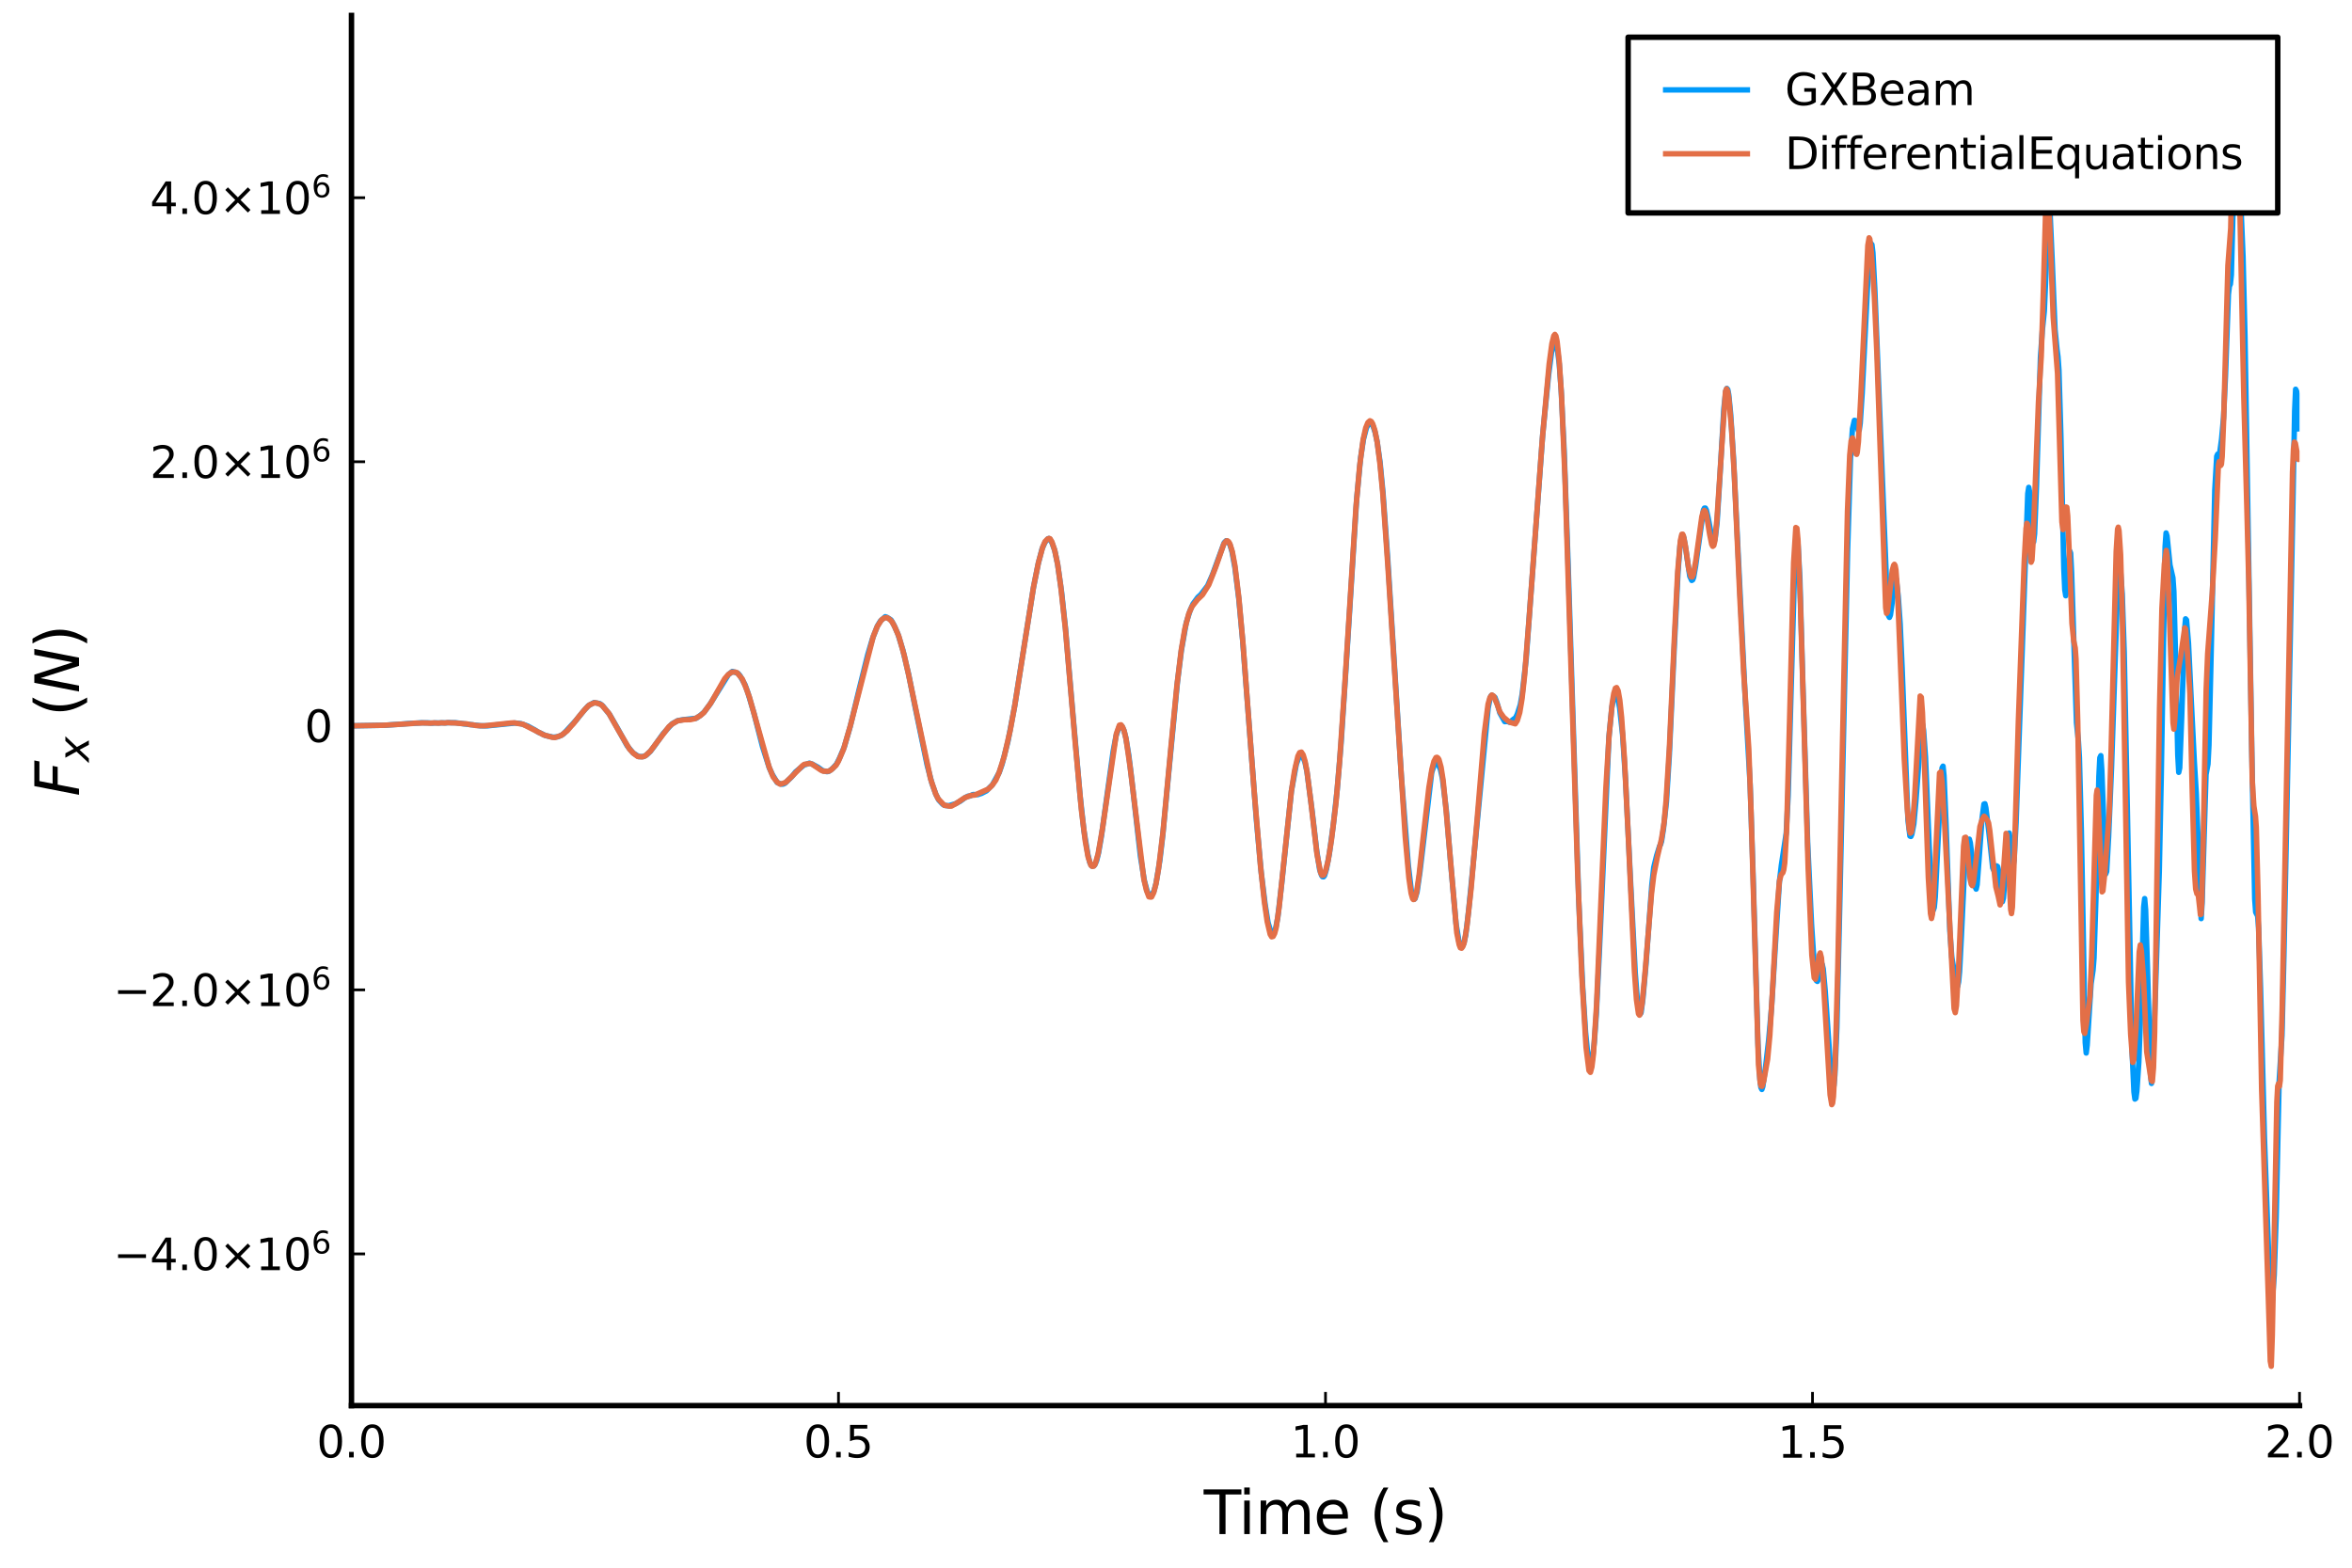 <?xml version="1.0" encoding="utf-8" standalone="no"?>
<!DOCTYPE svg PUBLIC "-//W3C//DTD SVG 1.1//EN"
  "http://www.w3.org/Graphics/SVG/1.1/DTD/svg11.dtd">
<svg height="288pt" version="1.1" viewBox="0 0 432 288" width="432pt" xmlns="http://www.w3.org/2000/svg" xmlns:xlink="http://www.w3.org/1999/xlink">
 <defs>
  <style type="text/css">*{stroke-linecap:butt;stroke-linejoin:round;}</style>
 </defs>
 <g id="figure_1">
  <g id="patch_1">
   <path d="M 0 288 
L 432 288 
L 432 0 
L 0 0 
z
" style="fill:#ffffff;"/>
  </g>
  <g id="axes_1">
   <g id="patch_2">
    <path d="M 64.558 258.225 
L 422.362 258.225 
L 422.362 2.835 
L 64.558 2.835 
z
" style="fill:#ffffff;"/>
   </g>
   <g id="line2d_1">
    <path clip-path="url(#pb1d35d2bcc)" d="M 64.558 133.338 
L 70.819 133.234 
L 71.714 133.158 
L 72.966 133.078 
L 74.218 132.988 
L 74.934 132.927 
L 76.544 132.848 
L 77.26 132.786 
L 78.691 132.802 
L 79.406 132.849 
L 79.943 132.801 
L 80.659 132.82 
L 81.195 132.792 
L 81.911 132.806 
L 82.448 132.76 
L 83.163 132.777 
L 83.7 132.778 
L 84.416 132.863 
L 85.131 132.965 
L 88.173 133.327 
L 88.888 133.34 
L 89.604 133.334 
L 94.613 132.825 
L 95.687 132.943 
L 96.939 133.384 
L 97.833 133.882 
L 98.191 134.069 
L 98.907 134.534 
L 99.443 134.755 
L 100.159 135.125 
L 101.59 135.424 
L 102.485 135.352 
L 103.2 135.02 
L 103.558 134.776 
L 105.884 132.235 
L 107.136 130.673 
L 108.031 129.682 
L 108.567 129.365 
L 109.104 129.068 
L 110.178 129.261 
L 110.714 129.692 
L 111.967 131.264 
L 113.398 133.755 
L 115.187 136.993 
L 116.26 138.316 
L 117.334 139.001 
L 118.228 138.987 
L 118.765 138.677 
L 119.481 137.992 
L 120.196 137.052 
L 121.806 134.778 
L 123.416 132.993 
L 124.49 132.389 
L 125.384 132.228 
L 127.889 131.948 
L 128.605 131.449 
L 129.32 130.835 
L 130.394 129.4 
L 133.793 123.932 
L 134.508 123.359 
L 135.045 123.508 
L 135.582 123.719 
L 135.94 124.167 
L 136.834 125.78 
L 137.371 127.261 
L 138.444 130.884 
L 140.054 137.163 
L 141.307 141.084 
L 141.843 142.255 
L 142.738 143.75 
L 143.453 144.042 
L 143.811 144.064 
L 144.169 143.9 
L 145.421 142.704 
L 146.137 141.793 
L 147.747 140.489 
L 148.105 140.414 
L 148.642 140.202 
L 149.178 140.372 
L 150.252 140.952 
L 151.146 141.603 
L 151.504 141.651 
L 151.862 141.768 
L 152.22 141.709 
L 152.935 141.174 
L 153.651 140.364 
L 154.188 139.306 
L 155.082 137.197 
L 156.155 133.486 
L 157.766 126.797 
L 159.376 120.29 
L 160.27 117.275 
L 161.165 114.99 
L 161.701 114.098 
L 162.596 113.299 
L 162.954 113.434 
L 163.669 113.894 
L 164.206 114.854 
L 164.922 116.464 
L 165.816 119.364 
L 166.89 123.872 
L 168.142 130.171 
L 170.289 140.541 
L 171.183 143.951 
L 171.899 145.943 
L 172.436 146.986 
L 173.151 147.751 
L 173.509 147.962 
L 174.225 148.025 
L 175.477 147.665 
L 176.014 147.369 
L 176.371 147.189 
L 177.266 146.528 
L 177.803 146.26 
L 178.16 146.238 
L 178.697 145.965 
L 179.592 145.978 
L 180.307 145.741 
L 181.202 145.28 
L 181.739 144.712 
L 182.275 144.191 
L 183.528 141.909 
L 184.064 140.371 
L 185.138 136.183 
L 186.39 129.583 
L 188.179 118.251 
L 189.789 108.103 
L 190.684 103.607 
L 191.399 100.823 
L 191.936 99.633 
L 192.473 98.983 
L 192.652 98.926 
L 192.83 99.036 
L 193.188 99.641 
L 193.725 101.092 
L 194.262 103.676 
L 194.977 108.729 
L 195.693 115.339 
L 197.124 131.898 
L 198.376 146.111 
L 199.092 152.594 
L 199.808 156.953 
L 200.165 158.462 
L 200.523 159.09 
L 200.881 159.065 
L 201.06 158.923 
L 201.418 158.122 
L 201.776 156.654 
L 202.312 153.576 
L 203.386 145.727 
L 204.459 138.013 
L 204.996 135.172 
L 205.532 133.597 
L 205.89 133.272 
L 206.069 133.402 
L 206.427 134.147 
L 206.785 135.523 
L 207.322 138.725 
L 207.858 143.048 
L 209.468 157.339 
L 210.184 161.78 
L 210.721 163.784 
L 211.078 164.551 
L 211.257 164.655 
L 211.615 164.329 
L 211.973 163.612 
L 212.331 162.29 
L 213.046 157.968 
L 213.583 153.338 
L 214.657 141.989 
L 216.267 125.259 
L 216.982 119.542 
L 217.877 114.417 
L 218.592 112.132 
L 219.129 110.935 
L 220.024 109.71 
L 220.56 109.229 
L 221.813 107.588 
L 222.707 105.556 
L 224.854 99.686 
L 225.212 99.347 
L 225.57 99.53 
L 225.927 100.125 
L 226.285 101.347 
L 226.822 104.295 
L 227.537 110.03 
L 228.253 117.739 
L 229.505 134.156 
L 230.758 150.544 
L 231.652 160.278 
L 232.368 166.138 
L 232.905 169.472 
L 233.441 171.28 
L 233.62 171.62 
L 233.799 171.66 
L 233.978 171.425 
L 234.336 170.393 
L 234.694 168.576 
L 235.409 162.355 
L 237.198 145.352 
L 238.093 140.41 
L 238.629 138.987 
L 238.808 138.641 
L 238.987 138.544 
L 239.345 139.128 
L 239.703 140.087 
L 240.061 141.789 
L 240.955 148.636 
L 241.85 156.328 
L 242.386 159.75 
L 242.744 160.83 
L 242.923 161.063 
L 243.102 161.076 
L 243.281 160.876 
L 243.639 159.652 
L 244.175 156.792 
L 244.891 151.532 
L 245.607 145.095 
L 246.322 136.553 
L 247.217 122.854 
L 249.185 91.684 
L 249.9 84.172 
L 250.437 80.667 
L 250.974 78.616 
L 251.331 77.932 
L 251.689 77.817 
L 251.868 77.869 
L 252.226 78.344 
L 252.584 79.472 
L 252.942 81.123 
L 253.478 84.894 
L 254.015 90.487 
L 254.91 102.962 
L 257.414 142.884 
L 258.666 158.899 
L 259.203 163.506 
L 259.561 164.978 
L 259.74 165.208 
L 259.919 165.063 
L 260.277 163.864 
L 260.813 160.106 
L 262.96 141.931 
L 263.497 140.325 
L 263.676 140.007 
L 263.855 139.92 
L 264.034 140.114 
L 264.57 141.357 
L 264.928 142.958 
L 265.644 148.816 
L 266.538 159.582 
L 267.433 169.674 
L 267.969 172.931 
L 268.327 174.05 
L 268.506 174.003 
L 268.864 173.352 
L 269.222 171.78 
L 269.758 167.207 
L 270.653 158.029 
L 273.336 130.056 
L 273.694 128.251 
L 273.873 127.806 
L 274.052 127.721 
L 274.589 128.127 
L 274.947 129.083 
L 275.483 130.972 
L 276.378 132.568 
L 276.914 132.55 
L 277.272 132.693 
L 278.167 131.993 
L 278.346 131.923 
L 278.704 131.156 
L 279.24 129.454 
L 279.598 127.422 
L 280.314 121.062 
L 281.029 111.347 
L 283.355 79.859 
L 284.428 68.947 
L 284.965 64.803 
L 285.323 63.335 
L 285.502 63.056 
L 285.681 63.068 
L 285.86 63.36 
L 286.039 64.019 
L 286.396 66.905 
L 286.754 71.799 
L 287.291 82.663 
L 288.006 103.164 
L 289.974 165.355 
L 290.69 181.184 
L 291.227 189.642 
L 291.584 193.194 
L 291.942 195.132 
L 292.121 195.479 
L 292.3 195.334 
L 292.479 194.587 
L 292.837 191.444 
L 293.195 186.433 
L 293.731 175.504 
L 295.52 135.422 
L 296.057 129.906 
L 296.415 128.096 
L 296.773 127.527 
L 296.952 127.683 
L 297.13 128.162 
L 297.488 130.074 
L 298.025 134.95 
L 298.562 143.099 
L 299.456 161.259 
L 300.351 178.739 
L 300.708 183.331 
L 301.066 185.84 
L 301.245 186.321 
L 301.424 186.042 
L 301.782 183.278 
L 302.319 177.228 
L 303.392 162.592 
L 303.75 159.359 
L 304.287 157.157 
L 304.823 155.439 
L 305.002 155.143 
L 305.181 154.555 
L 305.539 152.234 
L 306.076 147.344 
L 306.612 138.7 
L 307.507 119.158 
L 308.222 104.886 
L 308.58 100.14 
L 308.938 98.324 
L 309.117 98.41 
L 309.296 98.86 
L 309.654 101.003 
L 310.369 105.875 
L 310.727 106.63 
L 310.906 106.518 
L 311.085 106.037 
L 311.443 103.971 
L 312.874 93.681 
L 313.053 93.345 
L 313.232 93.336 
L 313.411 93.685 
L 313.768 95.262 
L 314.484 99.029 
L 314.663 99.475 
L 314.842 99.496 
L 315.021 99.015 
L 315.378 96.048 
L 315.915 87.363 
L 316.631 75.003 
L 316.989 71.796 
L 317.167 71.358 
L 317.346 71.56 
L 317.525 72.501 
L 317.883 76.149 
L 318.42 84.454 
L 319.314 103.003 
L 320.567 128.598 
L 321.461 144.249 
L 321.998 160.714 
L 322.892 191.764 
L 323.25 198.334 
L 323.429 199.786 
L 323.608 200.143 
L 323.787 199.601 
L 324.324 195.714 
L 324.86 191.03 
L 325.397 184.948 
L 326.113 173.271 
L 326.828 162.018 
L 327.186 158.969 
L 328.081 153.072 
L 328.438 146.189 
L 328.975 126.958 
L 329.691 102.012 
L 329.87 99.283 
L 330.048 98.605 
L 330.227 99.6 
L 330.585 106.125 
L 331.122 125.06 
L 332.016 154.751 
L 332.732 169.794 
L 333.269 177.968 
L 333.626 180.163 
L 333.805 180.294 
L 333.984 179.952 
L 334.521 177.271 
L 334.7 177.192 
L 334.879 177.989 
L 335.237 181.966 
L 336.489 199.928 
L 336.668 200.27 
L 336.847 199.453 
L 337.026 197.396 
L 337.383 188.844 
L 337.92 166.025 
L 339.351 101.343 
L 339.888 84.124 
L 340.246 78.768 
L 340.604 77.222 
L 340.783 77.262 
L 341.14 78.467 
L 341.319 79.112 
L 341.498 78.991 
L 341.677 77.735 
L 342.035 72.201 
L 343.287 47.166 
L 343.645 44.72 
L 343.824 44.947 
L 344.003 46.415 
L 344.361 53.264 
L 346.686 111.594 
L 346.865 113.107 
L 347.044 113.425 
L 347.223 112.987 
L 347.581 110.407 
L 348.118 106.184 
L 348.296 106.389 
L 348.654 109.501 
L 349.012 114.632 
L 349.37 122.717 
L 350.443 150.645 
L 350.801 153.592 
L 350.98 153.662 
L 351.159 153.254 
L 351.517 151.379 
L 351.875 147.486 
L 352.948 133.324 
L 353.127 133.052 
L 353.306 134.111 
L 353.664 139.105 
L 354.2 152.161 
L 354.737 164.437 
L 355.095 167.215 
L 355.274 166.704 
L 355.453 164.847 
L 355.989 154.016 
L 356.526 143.16 
L 356.705 141.065 
L 356.884 140.756 
L 357.063 142.487 
L 357.42 151 
L 358.136 171.073 
L 358.494 175.888 
L 359.388 181.062 
L 359.567 181.204 
L 359.746 180.389 
L 359.925 178.495 
L 360.283 171.4 
L 360.82 159.843 
L 361.177 156.037 
L 361.535 154.232 
L 361.714 154.159 
L 361.893 154.832 
L 362.251 157.748 
L 362.788 162.896 
L 362.966 163.336 
L 363.145 162.53 
L 363.503 157.819 
L 364.04 150.43 
L 364.398 147.72 
L 364.577 147.656 
L 364.755 148.416 
L 365.292 152.793 
L 366.008 159.445 
L 366.187 159.846 
L 366.366 159.643 
L 366.723 159.07 
L 366.902 159.193 
L 367.081 159.926 
L 367.797 165.64 
L 367.976 164.99 
L 368.334 160.276 
L 368.87 153.285 
L 369.049 153.042 
L 369.228 154.255 
L 369.586 158.215 
L 369.765 159.016 
L 369.944 158.023 
L 370.301 151.109 
L 372.448 90.685 
L 372.627 89.535 
L 372.806 90.509 
L 373.522 99.553 
L 373.701 98.062 
L 374.058 89.094 
L 374.774 65.664 
L 375.132 60.642 
L 375.49 57.131 
L 375.847 48.882 
L 376.205 39.784 
L 376.384 38.222 
L 376.563 39.445 
L 376.921 47.571 
L 377.458 60.572 
L 377.815 64.164 
L 377.994 65.513 
L 378.173 67.989 
L 378.531 80.057 
L 379.068 104.446 
L 379.247 108.351 
L 379.425 109.445 
L 379.604 108.341 
L 380.141 101.186 
L 380.32 101.612 
L 380.499 105.19 
L 381.393 132.757 
L 381.751 136.2 
L 381.93 139.155 
L 382.288 152.574 
L 383.004 191.521 
L 383.182 193.45 
L 383.361 192.008 
L 384.077 180.728 
L 384.435 178.254 
L 384.614 176.009 
L 384.971 164.929 
L 385.508 142.634 
L 385.687 139.203 
L 385.866 138.82 
L 386.045 141.449 
L 386.76 160.563 
L 386.939 160.093 
L 387.297 153.706 
L 387.834 140.928 
L 389.086 103.987 
L 389.265 103.29 
L 389.444 104.27 
L 389.802 109.175 
L 390.16 119.728 
L 390.875 155.811 
L 391.591 192.786 
L 391.949 200.595 
L 392.128 201.91 
L 392.306 201.773 
L 392.485 200.434 
L 392.843 195.154 
L 393.201 185.402 
L 393.738 166.649 
L 393.917 165.082 
L 394.095 167.127 
L 394.453 178.423 
L 394.99 197.319 
L 395.169 199.035 
L 395.348 197.347 
L 395.884 182.767 
L 396.6 160.127 
L 396.958 142.933 
L 397.673 100.43 
L 397.852 97.91 
L 398.031 98.496 
L 398.568 103.804 
L 399.105 106.142 
L 399.284 108.688 
L 399.641 122.606 
L 399.999 138.707 
L 400.178 141.886 
L 400.357 141.062 
L 400.715 131.809 
L 401.252 115.723 
L 401.43 113.687 
L 401.609 113.904 
L 401.967 118.167 
L 402.504 129.28 
L 403.041 139.959 
L 403.398 145.77 
L 404.293 168.757 
L 404.472 165.82 
L 405.187 142.28 
L 405.545 140.374 
L 405.724 136.911 
L 406.082 122.004 
L 406.798 90.057 
L 407.155 83.813 
L 407.334 83.427 
L 407.513 83.559 
L 407.692 83.264 
L 408.05 80.619 
L 408.408 76.676 
L 408.765 69.041 
L 409.302 54.082 
L 409.481 52.586 
L 409.66 52.201 
L 409.839 50.493 
L 410.197 36.834 
L 410.554 21.549 
L 410.733 19.493 
L 410.912 21.341 
L 411.986 47.165 
L 412.343 61.861 
L 413.596 138.123 
L 414.132 165.154 
L 414.311 167.581 
L 414.669 168.279 
L 414.848 170.521 
L 415.206 181.57 
L 415.922 209.09 
L 416.995 239.048 
L 417.174 240.204 
L 417.353 239.194 
L 417.711 234.276 
L 418.068 223.645 
L 418.605 198.932 
L 418.963 193.022 
L 419.142 190.226 
L 419.5 175.36 
L 420.215 139.972 
L 421.11 94.467 
L 421.467 75.487 
L 421.646 71.509 
L 421.825 71.887 
L 422.362 79.264 
L 422.362 79.264 
" style="fill:none;stroke:#009afa;"/>
   </g>
   <g id="matplotlib.axis_1">
    <g id="xtick_1">
     <g id="line2d_2">
      <defs>
       <path d="M 0 0 
L 0 -2.5 
" id="m0f0e3d8e9f" style="stroke:#000000;stroke-width:0.5;"/>
      </defs>
      <g>
       <use style="stroke:#000000;stroke-width:0.5;" x="64.558" xlink:href="#m0f0e3d8e9f" y="258.225"/>
      </g>
     </g>
     <g id="text_1">
      <!-- $0.0$ -->
      <g transform="translate(58.158 267.804)scale(0.08 -0.08)">
       <defs>
        <path d="M 2034 4250 
Q 1547 4250 1301 3770 
Q 1056 3291 1056 2328 
Q 1056 1369 1301 889 
Q 1547 409 2034 409 
Q 2525 409 2770 889 
Q 3016 1369 3016 2328 
Q 3016 3291 2770 3770 
Q 2525 4250 2034 4250 
z
M 2034 4750 
Q 2819 4750 3233 4129 
Q 3647 3509 3647 2328 
Q 3647 1150 3233 529 
Q 2819 -91 2034 -91 
Q 1250 -91 836 529 
Q 422 1150 422 2328 
Q 422 3509 836 4129 
Q 1250 4750 2034 4750 
z
" id="DejaVuSans-30" transform="scale(0.016)"/>
        <path d="M 684 794 
L 1344 794 
L 1344 0 
L 684 0 
L 684 794 
z
" id="DejaVuSans-2e" transform="scale(0.016)"/>
       </defs>
       <use transform="translate(0 0.781)" xlink:href="#DejaVuSans-30"/>
       <use transform="translate(63.623 0.781)" xlink:href="#DejaVuSans-2e"/>
       <use transform="translate(95.41 0.781)" xlink:href="#DejaVuSans-30"/>
      </g>
     </g>
    </g>
    <g id="xtick_2">
     <g id="line2d_3">
      <g>
       <use style="stroke:#000000;stroke-width:0.5;" x="154.009" xlink:href="#m0f0e3d8e9f" y="258.225"/>
      </g>
     </g>
     <g id="text_2">
      <!-- $0.5$ -->
      <g transform="translate(147.609 267.804)scale(0.08 -0.08)">
       <defs>
        <path d="M 691 4666 
L 3169 4666 
L 3169 4134 
L 1269 4134 
L 1269 2991 
Q 1406 3038 1543 3061 
Q 1681 3084 1819 3084 
Q 2600 3084 3056 2656 
Q 3513 2228 3513 1497 
Q 3513 744 3044 326 
Q 2575 -91 1722 -91 
Q 1428 -91 1123 -41 
Q 819 9 494 109 
L 494 744 
Q 775 591 1075 516 
Q 1375 441 1709 441 
Q 2250 441 2565 725 
Q 2881 1009 2881 1497 
Q 2881 1984 2565 2268 
Q 2250 2553 1709 2553 
Q 1456 2553 1204 2497 
Q 953 2441 691 2322 
L 691 4666 
z
" id="DejaVuSans-35" transform="scale(0.016)"/>
       </defs>
       <use transform="translate(0 0.781)" xlink:href="#DejaVuSans-30"/>
       <use transform="translate(63.623 0.781)" xlink:href="#DejaVuSans-2e"/>
       <use transform="translate(95.41 0.781)" xlink:href="#DejaVuSans-35"/>
      </g>
     </g>
    </g>
    <g id="xtick_3">
     <g id="line2d_4">
      <g>
       <use style="stroke:#000000;stroke-width:0.5;" x="243.46" xlink:href="#m0f0e3d8e9f" y="258.225"/>
      </g>
     </g>
     <g id="text_3">
      <!-- $1.0$ -->
      <g transform="translate(237.06 267.804)scale(0.08 -0.08)">
       <defs>
        <path d="M 794 531 
L 1825 531 
L 1825 4091 
L 703 3866 
L 703 4441 
L 1819 4666 
L 2450 4666 
L 2450 531 
L 3481 531 
L 3481 0 
L 794 0 
L 794 531 
z
" id="DejaVuSans-31" transform="scale(0.016)"/>
       </defs>
       <use transform="translate(0 0.781)" xlink:href="#DejaVuSans-31"/>
       <use transform="translate(63.623 0.781)" xlink:href="#DejaVuSans-2e"/>
       <use transform="translate(95.41 0.781)" xlink:href="#DejaVuSans-30"/>
      </g>
     </g>
    </g>
    <g id="xtick_4">
     <g id="line2d_5">
      <g>
       <use style="stroke:#000000;stroke-width:0.5;" x="332.911" xlink:href="#m0f0e3d8e9f" y="258.225"/>
      </g>
     </g>
     <g id="text_4">
      <!-- $1.5$ -->
      <g transform="translate(326.511 267.804)scale(0.08 -0.08)">
       <use transform="translate(0 0.094)" xlink:href="#DejaVuSans-31"/>
       <use transform="translate(63.623 0.094)" xlink:href="#DejaVuSans-2e"/>
       <use transform="translate(95.41 0.094)" xlink:href="#DejaVuSans-35"/>
      </g>
     </g>
    </g>
    <g id="xtick_5">
     <g id="line2d_6">
      <g>
       <use style="stroke:#000000;stroke-width:0.5;" x="422.362" xlink:href="#m0f0e3d8e9f" y="258.225"/>
      </g>
     </g>
     <g id="text_5">
      <!-- $2.0$ -->
      <g transform="translate(415.962 267.804)scale(0.08 -0.08)">
       <defs>
        <path d="M 1228 531 
L 3431 531 
L 3431 0 
L 469 0 
L 469 531 
Q 828 903 1448 1529 
Q 2069 2156 2228 2338 
Q 2531 2678 2651 2914 
Q 2772 3150 2772 3378 
Q 2772 3750 2511 3984 
Q 2250 4219 1831 4219 
Q 1534 4219 1204 4116 
Q 875 4013 500 3803 
L 500 4441 
Q 881 4594 1212 4672 
Q 1544 4750 1819 4750 
Q 2544 4750 2975 4387 
Q 3406 4025 3406 3419 
Q 3406 3131 3298 2873 
Q 3191 2616 2906 2266 
Q 2828 2175 2409 1742 
Q 1991 1309 1228 531 
z
" id="DejaVuSans-32" transform="scale(0.016)"/>
       </defs>
       <use transform="translate(0 0.781)" xlink:href="#DejaVuSans-32"/>
       <use transform="translate(63.623 0.781)" xlink:href="#DejaVuSans-2e"/>
       <use transform="translate(95.41 0.781)" xlink:href="#DejaVuSans-30"/>
      </g>
     </g>
    </g>
    <g id="text_6">
     <!-- Time (s) -->
     <g transform="translate(221.098 281.826)scale(0.11 -0.11)">
      <defs>
       <path d="M -19 4666 
L 3928 4666 
L 3928 4134 
L 2272 4134 
L 2272 0 
L 1638 0 
L 1638 4134 
L -19 4134 
L -19 4666 
z
" id="DejaVuSans-54" transform="scale(0.016)"/>
       <path d="M 603 3500 
L 1178 3500 
L 1178 0 
L 603 0 
L 603 3500 
z
M 603 4863 
L 1178 4863 
L 1178 4134 
L 603 4134 
L 603 4863 
z
" id="DejaVuSans-69" transform="scale(0.016)"/>
       <path d="M 3328 2828 
Q 3544 3216 3844 3400 
Q 4144 3584 4550 3584 
Q 5097 3584 5394 3201 
Q 5691 2819 5691 2113 
L 5691 0 
L 5113 0 
L 5113 2094 
Q 5113 2597 4934 2840 
Q 4756 3084 4391 3084 
Q 3944 3084 3684 2787 
Q 3425 2491 3425 1978 
L 3425 0 
L 2847 0 
L 2847 2094 
Q 2847 2600 2669 2842 
Q 2491 3084 2119 3084 
Q 1678 3084 1418 2786 
Q 1159 2488 1159 1978 
L 1159 0 
L 581 0 
L 581 3500 
L 1159 3500 
L 1159 2956 
Q 1356 3278 1631 3431 
Q 1906 3584 2284 3584 
Q 2666 3584 2933 3390 
Q 3200 3197 3328 2828 
z
" id="DejaVuSans-6d" transform="scale(0.016)"/>
       <path d="M 3597 1894 
L 3597 1613 
L 953 1613 
Q 991 1019 1311 708 
Q 1631 397 2203 397 
Q 2534 397 2845 478 
Q 3156 559 3463 722 
L 3463 178 
Q 3153 47 2828 -22 
Q 2503 -91 2169 -91 
Q 1331 -91 842 396 
Q 353 884 353 1716 
Q 353 2575 817 3079 
Q 1281 3584 2069 3584 
Q 2775 3584 3186 3129 
Q 3597 2675 3597 1894 
z
M 3022 2063 
Q 3016 2534 2758 2815 
Q 2500 3097 2075 3097 
Q 1594 3097 1305 2825 
Q 1016 2553 972 2059 
L 3022 2063 
z
" id="DejaVuSans-65" transform="scale(0.016)"/>
       <path id="DejaVuSans-20" transform="scale(0.016)"/>
       <path d="M 1984 4856 
Q 1566 4138 1362 3434 
Q 1159 2731 1159 2009 
Q 1159 1288 1364 580 
Q 1569 -128 1984 -844 
L 1484 -844 
Q 1016 -109 783 600 
Q 550 1309 550 2009 
Q 550 2706 781 3412 
Q 1013 4119 1484 4856 
L 1984 4856 
z
" id="DejaVuSans-28" transform="scale(0.016)"/>
       <path d="M 2834 3397 
L 2834 2853 
Q 2591 2978 2328 3040 
Q 2066 3103 1784 3103 
Q 1356 3103 1142 2972 
Q 928 2841 928 2578 
Q 928 2378 1081 2264 
Q 1234 2150 1697 2047 
L 1894 2003 
Q 2506 1872 2764 1633 
Q 3022 1394 3022 966 
Q 3022 478 2636 193 
Q 2250 -91 1575 -91 
Q 1294 -91 989 -36 
Q 684 19 347 128 
L 347 722 
Q 666 556 975 473 
Q 1284 391 1588 391 
Q 1994 391 2212 530 
Q 2431 669 2431 922 
Q 2431 1156 2273 1281 
Q 2116 1406 1581 1522 
L 1381 1569 
Q 847 1681 609 1914 
Q 372 2147 372 2553 
Q 372 3047 722 3315 
Q 1072 3584 1716 3584 
Q 2034 3584 2315 3537 
Q 2597 3491 2834 3397 
z
" id="DejaVuSans-73" transform="scale(0.016)"/>
       <path d="M 513 4856 
L 1013 4856 
Q 1481 4119 1714 3412 
Q 1947 2706 1947 2009 
Q 1947 1309 1714 600 
Q 1481 -109 1013 -844 
L 513 -844 
Q 928 -128 1133 580 
Q 1338 1288 1338 2009 
Q 1338 2731 1133 3434 
Q 928 4138 513 4856 
z
" id="DejaVuSans-29" transform="scale(0.016)"/>
      </defs>
      <use xlink:href="#DejaVuSans-54"/>
      <use x="57.959" xlink:href="#DejaVuSans-69"/>
      <use x="85.742" xlink:href="#DejaVuSans-6d"/>
      <use x="183.154" xlink:href="#DejaVuSans-65"/>
      <use x="244.678" xlink:href="#DejaVuSans-20"/>
      <use x="276.465" xlink:href="#DejaVuSans-28"/>
      <use x="315.479" xlink:href="#DejaVuSans-73"/>
      <use x="367.578" xlink:href="#DejaVuSans-29"/>
     </g>
    </g>
   </g>
   <g id="matplotlib.axis_2">
    <g id="ytick_1">
     <g id="line2d_7">
      <defs>
       <path d="M 0 0 
L 2.5 0 
" id="me59d8a2c7b" style="stroke:#000000;stroke-width:0.5;"/>
      </defs>
      <g>
       <use style="stroke:#000000;stroke-width:0.5;" x="64.558" xlink:href="#me59d8a2c7b" y="230.354"/>
      </g>
     </g>
     <g id="text_7">
      <!-- $-4.0×10^{6}$ -->
      <g transform="translate(20.818 233.394)scale(0.08 -0.08)">
       <defs>
        <path d="M 678 2272 
L 4684 2272 
L 4684 1741 
L 678 1741 
L 678 2272 
z
" id="DejaVuSans-2212" transform="scale(0.016)"/>
        <path d="M 2419 4116 
L 825 1625 
L 2419 1625 
L 2419 4116 
z
M 2253 4666 
L 3047 4666 
L 3047 1625 
L 3713 1625 
L 3713 1100 
L 3047 1100 
L 3047 0 
L 2419 0 
L 2419 1100 
L 313 1100 
L 313 1709 
L 2253 4666 
z
" id="DejaVuSans-34" transform="scale(0.016)"/>
        <path d="M 4488 3438 
L 3059 2003 
L 4488 575 
L 4116 197 
L 2681 1631 
L 1247 197 
L 878 575 
L 2303 2003 
L 878 3438 
L 1247 3816 
L 2681 2381 
L 4116 3816 
L 4488 3438 
z
" id="DejaVuSans-d7" transform="scale(0.016)"/>
        <path d="M 2113 2584 
Q 1688 2584 1439 2293 
Q 1191 2003 1191 1497 
Q 1191 994 1439 701 
Q 1688 409 2113 409 
Q 2538 409 2786 701 
Q 3034 994 3034 1497 
Q 3034 2003 2786 2293 
Q 2538 2584 2113 2584 
z
M 3366 4563 
L 3366 3988 
Q 3128 4100 2886 4159 
Q 2644 4219 2406 4219 
Q 1781 4219 1451 3797 
Q 1122 3375 1075 2522 
Q 1259 2794 1537 2939 
Q 1816 3084 2150 3084 
Q 2853 3084 3261 2657 
Q 3669 2231 3669 1497 
Q 3669 778 3244 343 
Q 2819 -91 2113 -91 
Q 1303 -91 875 529 
Q 447 1150 447 2328 
Q 447 3434 972 4092 
Q 1497 4750 2381 4750 
Q 2619 4750 2861 4703 
Q 3103 4656 3366 4563 
z
" id="DejaVuSans-36" transform="scale(0.016)"/>
       </defs>
       <use transform="translate(0 0.766)" xlink:href="#DejaVuSans-2212"/>
       <use transform="translate(83.789 0.766)" xlink:href="#DejaVuSans-34"/>
       <use transform="translate(147.412 0.766)" xlink:href="#DejaVuSans-2e"/>
       <use transform="translate(179.199 0.766)" xlink:href="#DejaVuSans-30"/>
       <use transform="translate(242.822 0.766)" xlink:href="#DejaVuSans-d7"/>
       <use transform="translate(326.611 0.766)" xlink:href="#DejaVuSans-31"/>
       <use transform="translate(390.234 0.766)" xlink:href="#DejaVuSans-30"/>
       <use transform="translate(454.814 39.047)scale(0.7)" xlink:href="#DejaVuSans-36"/>
      </g>
     </g>
    </g>
    <g id="ytick_2">
     <g id="line2d_8">
      <g>
       <use style="stroke:#000000;stroke-width:0.5;" x="64.558" xlink:href="#me59d8a2c7b" y="181.846"/>
      </g>
     </g>
     <g id="text_8">
      <!-- $-2.0×10^{6}$ -->
      <g transform="translate(20.818 184.885)scale(0.08 -0.08)">
       <use transform="translate(0 0.766)" xlink:href="#DejaVuSans-2212"/>
       <use transform="translate(83.789 0.766)" xlink:href="#DejaVuSans-32"/>
       <use transform="translate(147.412 0.766)" xlink:href="#DejaVuSans-2e"/>
       <use transform="translate(179.199 0.766)" xlink:href="#DejaVuSans-30"/>
       <use transform="translate(242.822 0.766)" xlink:href="#DejaVuSans-d7"/>
       <use transform="translate(326.611 0.766)" xlink:href="#DejaVuSans-31"/>
       <use transform="translate(390.234 0.766)" xlink:href="#DejaVuSans-30"/>
       <use transform="translate(454.814 39.047)scale(0.7)" xlink:href="#DejaVuSans-36"/>
      </g>
     </g>
    </g>
    <g id="ytick_3">
     <g id="line2d_9">
      <g>
       <use style="stroke:#000000;stroke-width:0.5;" x="64.558" xlink:href="#me59d8a2c7b" y="133.338"/>
      </g>
     </g>
     <g id="text_9">
      <!-- $0$ -->
      <g transform="translate(55.938 136.377)scale(0.08 -0.08)">
       <use transform="translate(0 0.781)" xlink:href="#DejaVuSans-30"/>
      </g>
     </g>
    </g>
    <g id="ytick_4">
     <g id="line2d_10">
      <g>
       <use style="stroke:#000000;stroke-width:0.5;" x="64.558" xlink:href="#me59d8a2c7b" y="84.83"/>
      </g>
     </g>
     <g id="text_10">
      <!-- $2.0×10^{6}$ -->
      <g transform="translate(27.538 87.869)scale(0.08 -0.08)">
       <use transform="translate(0 0.766)" xlink:href="#DejaVuSans-32"/>
       <use transform="translate(63.623 0.766)" xlink:href="#DejaVuSans-2e"/>
       <use transform="translate(95.41 0.766)" xlink:href="#DejaVuSans-30"/>
       <use transform="translate(159.033 0.766)" xlink:href="#DejaVuSans-d7"/>
       <use transform="translate(242.822 0.766)" xlink:href="#DejaVuSans-31"/>
       <use transform="translate(306.445 0.766)" xlink:href="#DejaVuSans-30"/>
       <use transform="translate(371.025 39.047)scale(0.7)" xlink:href="#DejaVuSans-36"/>
      </g>
     </g>
    </g>
    <g id="ytick_5">
     <g id="line2d_11">
      <g>
       <use style="stroke:#000000;stroke-width:0.5;" x="64.558" xlink:href="#me59d8a2c7b" y="36.322"/>
      </g>
     </g>
     <g id="text_11">
      <!-- $4.0×10^{6}$ -->
      <g transform="translate(27.538 39.361)scale(0.08 -0.08)">
       <use transform="translate(0 0.766)" xlink:href="#DejaVuSans-34"/>
       <use transform="translate(63.623 0.766)" xlink:href="#DejaVuSans-2e"/>
       <use transform="translate(95.41 0.766)" xlink:href="#DejaVuSans-30"/>
       <use transform="translate(159.033 0.766)" xlink:href="#DejaVuSans-d7"/>
       <use transform="translate(242.822 0.766)" xlink:href="#DejaVuSans-31"/>
       <use transform="translate(306.445 0.766)" xlink:href="#DejaVuSans-30"/>
       <use transform="translate(371.025 39.047)scale(0.7)" xlink:href="#DejaVuSans-36"/>
      </g>
     </g>
    </g>
    <g id="text_12">
     <!-- $F_x$ ($N$) -->
     <g transform="translate(14.53 146.315)rotate(-90)scale(0.11 -0.11)">
      <defs>
       <path d="M 1081 4666 
L 3756 4666 
L 3653 4134 
L 1606 4134 
L 1338 2759 
L 3188 2759 
L 3084 2228 
L 1234 2228 
L 800 0 
L 172 0 
L 1081 4666 
z
" id="DejaVuSans-Oblique-46" transform="scale(0.016)"/>
       <path d="M 3841 3500 
L 2234 1784 
L 3219 0 
L 2559 0 
L 1819 1388 
L 531 0 
L -166 0 
L 1556 1844 
L 641 3500 
L 1300 3500 
L 1972 2234 
L 3144 3500 
L 3841 3500 
z
" id="DejaVuSans-Oblique-78" transform="scale(0.016)"/>
       <path d="M 1081 4666 
L 1931 4666 
L 3219 666 
L 4000 4666 
L 4616 4666 
L 3706 0 
L 2853 0 
L 1569 4025 
L 788 0 
L 172 0 
L 1081 4666 
z
" id="DejaVuSans-Oblique-4e" transform="scale(0.016)"/>
      </defs>
      <use transform="translate(0 0.125)" xlink:href="#DejaVuSans-Oblique-46"/>
      <use transform="translate(57.52 -16.281)scale(0.7)" xlink:href="#DejaVuSans-Oblique-78"/>
      <use transform="translate(101.68 0.125)" xlink:href="#DejaVuSans-20"/>
      <use transform="translate(133.467 0.125)" xlink:href="#DejaVuSans-28"/>
      <use transform="translate(172.48 0.125)" xlink:href="#DejaVuSans-Oblique-4e"/>
      <use transform="translate(247.285 0.125)" xlink:href="#DejaVuSans-29"/>
     </g>
    </g>
   </g>
   <g id="line2d_12">
    <path clip-path="url(#pb1d35d2bcc)" d="M 64.558 133.338 
L 70.429 133.237 
L 71.209 133.198 
L 75.729 132.91 
L 76.124 132.855 
L 76.689 132.837 
L 77.102 132.844 
L 77.652 132.806 
L 78.439 132.829 
L 79.042 132.857 
L 79.69 132.805 
L 80.104 132.83 
L 80.528 132.848 
L 81.064 132.791 
L 81.645 132.83 
L 82.18 132.758 
L 82.729 132.793 
L 83.543 132.808 
L 85.195 132.961 
L 85.706 132.977 
L 86.363 133.124 
L 86.82 133.159 
L 87.402 133.278 
L 88.272 133.332 
L 89.031 133.332 
L 92.769 132.936 
L 93.719 132.833 
L 94.382 132.791 
L 96.037 133.047 
L 99.267 134.688 
L 99.804 134.991 
L 101.389 135.441 
L 101.943 135.491 
L 103.113 135.094 
L 103.741 134.585 
L 104.18 134.261 
L 104.868 133.436 
L 105.333 132.942 
L 106.305 131.679 
L 107.52 130.228 
L 108.249 129.51 
L 109.22 129.092 
L 109.722 129.178 
L 110.495 129.495 
L 111.837 131.059 
L 113.478 133.978 
L 115.628 137.625 
L 116.346 138.387 
L 117.119 138.97 
L 117.944 139.053 
L 118.533 138.853 
L 119.45 138.006 
L 120.745 136.274 
L 122.873 133.484 
L 123.502 132.973 
L 124.429 132.429 
L 125.657 132.229 
L 126.805 132.205 
L 127.709 132.008 
L 128.635 131.462 
L 129.265 130.923 
L 130.562 129.157 
L 133.113 124.676 
L 133.76 123.93 
L 134.407 123.477 
L 135.053 123.469 
L 135.377 123.583 
L 136.347 124.759 
L 137.005 126.318 
L 137.662 128.131 
L 141.251 140.875 
L 142.006 142.739 
L 142.779 143.727 
L 143.297 144.057 
L 143.815 143.913 
L 144.333 143.723 
L 145.648 142.442 
L 147.38 140.676 
L 147.72 140.418 
L 148.411 140.305 
L 148.77 140.252 
L 149.146 140.377 
L 150.821 141.508 
L 151.255 141.69 
L 152.148 141.697 
L 152.61 141.478 
L 153.536 140.615 
L 153.999 139.84 
L 154.924 137.675 
L 156.211 133.238 
L 160.405 116.895 
L 161.122 115.107 
L 161.908 113.884 
L 162.366 113.547 
L 162.916 113.466 
L 163.37 113.746 
L 163.85 114.235 
L 164.354 115.179 
L 165.104 116.944 
L 166.091 120.43 
L 166.843 123.773 
L 170.921 143.096 
L 171.856 145.839 
L 172.309 146.744 
L 173.433 147.929 
L 174.394 148.1 
L 174.732 148.101 
L 175.766 147.524 
L 176.48 147.024 
L 177.218 146.545 
L 178.325 146.133 
L 179.063 146.054 
L 181.524 144.957 
L 182.19 144.323 
L 182.921 143.304 
L 183.522 141.878 
L 184.439 138.991 
L 185.554 134.147 
L 186.371 129.694 
L 187.597 121.983 
L 189.845 107.76 
L 190.743 103.313 
L 191.52 100.503 
L 191.948 99.492 
L 192.391 99.033 
L 192.704 98.911 
L 192.873 98.981 
L 193.211 99.548 
L 193.724 101.111 
L 194.265 103.706 
L 194.843 107.814 
L 195.682 115.472 
L 197.476 136.296 
L 198.62 148.759 
L 199.339 154.548 
L 199.844 157.398 
L 200.358 158.95 
L 200.618 159.163 
L 200.888 159.121 
L 201.157 158.74 
L 201.696 156.852 
L 202.505 152.153 
L 205.039 134.826 
L 205.603 133.221 
L 205.895 133.153 
L 206.188 133.539 
L 206.481 134.294 
L 206.826 135.759 
L 207.566 140.868 
L 210.092 161.478 
L 210.55 163.49 
L 211.017 164.748 
L 211.394 164.814 
L 211.524 164.776 
L 211.914 163.97 
L 212.339 162.306 
L 212.8 159.565 
L 213.618 152.789 
L 215.199 135.872 
L 216.154 126.065 
L 216.958 119.44 
L 217.62 115.545 
L 218.341 112.757 
L 218.933 111.433 
L 219.949 110.153 
L 220.869 109.272 
L 222.026 107.432 
L 223.28 104.229 
L 224.778 99.95 
L 225.221 99.377 
L 225.447 99.348 
L 225.674 99.528 
L 225.901 99.917 
L 226.354 101.379 
L 226.822 103.902 
L 227.548 109.869 
L 228.293 118.103 
L 230.34 145.17 
L 231.511 159.029 
L 232.224 165.622 
L 232.746 169.282 
L 233.295 171.64 
L 233.57 172.101 
L 233.844 172.027 
L 234.119 171.487 
L 234.394 170.447 
L 234.945 166.649 
L 235.772 158.721 
L 237.184 145.394 
L 237.773 141.598 
L 238.385 138.918 
L 238.704 138.271 
L 239.03 138.168 
L 239.362 138.682 
L 239.707 139.855 
L 240.06 141.742 
L 240.79 147.456 
L 241.892 156.904 
L 242.548 160.276 
L 242.837 160.819 
L 243.126 160.758 
L 243.416 160.183 
L 243.935 158.146 
L 244.555 154.294 
L 245.366 147.635 
L 246.044 139.944 
L 246.967 126.359 
L 249.045 93.315 
L 249.737 85.594 
L 250.36 80.818 
L 250.845 78.604 
L 251.246 77.622 
L 251.62 77.299 
L 251.876 77.432 
L 252.134 77.866 
L 252.531 79.085 
L 252.969 81.325 
L 253.456 85.177 
L 253.98 90.673 
L 254.917 104.037 
L 258.097 153.657 
L 258.774 161.274 
L 259.181 164.104 
L 259.458 165.088 
L 259.597 165.257 
L 259.742 165.226 
L 259.886 165.018 
L 260.186 163.92 
L 260.659 160.679 
L 261.342 154.358 
L 262.444 144.691 
L 263.001 141.308 
L 263.372 139.862 
L 263.743 139.174 
L 263.929 139.124 
L 264.115 139.245 
L 264.3 139.538 
L 264.685 140.942 
L 265.073 143.418 
L 265.669 149.529 
L 267.572 171.366 
L 268.006 173.547 
L 268.225 174.121 
L 268.459 174.197 
L 268.693 173.874 
L 268.937 173.165 
L 269.44 170.117 
L 270.21 163.182 
L 271.311 150.483 
L 272.623 134.777 
L 273.317 129.352 
L 273.664 128.139 
L 274.011 127.67 
L 274.358 127.893 
L 275.012 129.454 
L 275.49 130.782 
L 276.207 131.79 
L 277.007 132.464 
L 277.381 132.705 
L 278.315 132.974 
L 278.689 132.382 
L 279.138 130.907 
L 279.566 128.327 
L 280.026 124.132 
L 280.88 113.235 
L 283.292 80.572 
L 284.535 66.886 
L 285.04 63.119 
L 285.393 61.682 
L 285.588 61.432 
L 285.787 61.725 
L 285.992 62.682 
L 286.402 66.497 
L 286.812 72.811 
L 287.438 87.614 
L 288.539 122.254 
L 289.765 160.198 
L 290.53 179.109 
L 291.316 192.412 
L 291.849 196.661 
L 292.118 197.001 
L 292.388 196.012 
L 292.672 193.674 
L 293.241 184.675 
L 294.095 164.539 
L 294.956 144.766 
L 295.537 135.197 
L 296.119 129.19 
L 296.409 127.392 
L 296.7 126.431 
L 296.929 126.313 
L 297.212 126.894 
L 297.519 128.653 
L 297.847 131.824 
L 298.367 139.388 
L 299.091 154.108 
L 300.201 178.44 
L 300.572 183.641 
L 300.944 186.244 
L 301.13 186.501 
L 301.294 186.2 
L 301.622 184.296 
L 302.121 179.05 
L 303.341 164.18 
L 303.757 160.749 
L 304.423 157.362 
L 305.176 154.117 
L 305.647 151.149 
L 306.022 146.975 
L 306.643 136.883 
L 307.542 117.047 
L 308.138 105.147 
L 308.643 99.284 
L 308.907 98.152 
L 309.062 98.133 
L 309.217 98.476 
L 309.573 100.328 
L 310.168 104.521 
L 310.596 105.954 
L 310.814 106 
L 311.033 105.517 
L 311.475 102.973 
L 312.58 94.931 
L 312.801 94.11 
L 313.022 93.757 
L 313.243 93.944 
L 313.436 94.57 
L 314.012 98.119 
L 314.397 100.002 
L 314.589 100.368 
L 314.781 100.212 
L 314.973 99.394 
L 315.358 95.337 
L 316.921 71.918 
L 317.125 71.429 
L 317.34 71.886 
L 317.555 73.276 
L 318.034 78.766 
L 318.535 87.001 
L 319.536 109.282 
L 320.261 123.517 
L 321.2 137.444 
L 321.623 149.159 
L 322.986 195.583 
L 323.307 198.968 
L 323.468 199.54 
L 323.629 199.579 
L 323.951 198.576 
L 324.663 194.588 
L 325.075 190.177 
L 325.537 182.429 
L 326.334 167.599 
L 326.836 161.813 
L 327.152 160.677 
L 327.467 160.323 
L 327.632 159.766 
L 327.808 158.536 
L 328.159 152.381 
L 328.685 132.778 
L 329.44 103.327 
L 329.843 96.91 
L 330.046 97.043 
L 330.249 99.311 
L 330.695 111.078 
L 332.107 159.452 
L 332.786 175.475 
L 333.221 179.644 
L 333.439 179.899 
L 333.657 178.946 
L 334.098 175.558 
L 334.322 175.06 
L 334.545 175.945 
L 334.9 180.115 
L 336.141 201.128 
L 336.444 202.937 
L 336.598 202.664 
L 336.754 201.445 
L 337.066 195.502 
L 337.548 177.919 
L 338.703 122.714 
L 339.33 93.938 
L 339.742 83.636 
L 340.003 80.979 
L 340.246 80.446 
L 340.49 81.264 
L 340.914 83.412 
L 341.02 83.47 
L 341.126 83.11 
L 341.34 81.171 
L 341.767 73.188 
L 343.071 45.083 
L 343.307 43.688 
L 343.437 43.919 
L 343.705 46.21 
L 344.268 54.478 
L 344.723 64.748 
L 346.347 111.649 
L 346.514 112.681 
L 346.68 112.438 
L 347.013 109.507 
L 347.549 104.826 
L 347.812 103.84 
L 347.95 103.671 
L 348.087 103.909 
L 348.231 104.681 
L 348.517 108.489 
L 348.963 119.524 
L 349.76 139.426 
L 350.305 148.514 
L 350.677 152.323 
L 350.863 153.065 
L 351.061 152.918 
L 351.26 151.825 
L 351.659 146.677 
L 352.683 127.872 
L 352.895 128.099 
L 353.108 130.969 
L 353.535 142.398 
L 354.179 161.215 
L 354.579 167.829 
L 354.765 168.74 
L 354.95 167.921 
L 355.136 165.359 
L 356.24 142.007 
L 356.47 141.781 
L 356.7 143.606 
L 357.177 151.443 
L 358.912 185.294 
L 359.129 186.032 
L 359.346 184.752 
L 359.705 178.611 
L 360.659 155.419 
L 360.85 153.878 
L 361.049 153.809 
L 361.248 155.216 
L 361.858 161.485 
L 362.064 162.448 
L 362.27 162.708 
L 362.476 162.005 
L 363.301 155.052 
L 363.658 151.855 
L 364.04 150.617 
L 364.422 149.945 
L 364.614 150.114 
L 365.058 150.773 
L 365.247 151.172 
L 365.476 152.638 
L 366.583 162.915 
L 367.021 164.653 
L 367.36 166.238 
L 367.549 165.658 
L 367.817 162.576 
L 368.463 153.097 
L 368.596 153.404 
L 368.888 158.657 
L 369.311 167.13 
L 369.458 167.836 
L 369.623 166.671 
L 369.973 157.462 
L 370.715 132.519 
L 371.792 103.204 
L 372.128 97.068 
L 372.278 96.128 
L 372.428 96.332 
L 372.731 99.558 
L 373.057 103.289 
L 373.22 102.904 
L 373.39 100.172 
L 374.413 73.763 
L 374.924 65.513 
L 375.276 54.511 
L 375.819 35.509 
L 376 33.313 
L 376.181 34.298 
L 376.544 43.083 
L 377.119 58.279 
L 377.912 68.6 
L 378.715 95.886 
L 378.915 97.305 
L 379.116 96.191 
L 379.469 93.141 
L 379.625 93.19 
L 379.782 94.768 
L 380.095 102.236 
L 380.564 114.54 
L 380.889 117.747 
L 381.161 119.037 
L 381.308 121.078 
L 381.626 132.537 
L 382.584 187.434 
L 382.744 189.532 
L 382.904 189.848 
L 383.224 188.112 
L 383.865 182.986 
L 384.185 175.743 
L 385.039 146.099 
L 385.181 145.138 
L 385.325 146.5 
L 386.086 163.844 
L 386.252 163.661 
L 386.583 160.533 
L 387.413 149.277 
L 387.743 138.325 
L 388.686 101.285 
L 388.942 97.191 
L 389.07 96.848 
L 389.21 97.483 
L 389.502 101.926 
L 389.822 113.459 
L 390.36 145.324 
L 390.949 180.399 
L 391.342 189.97 
L 391.735 195.168 
L 391.931 194.688 
L 392.325 188.861 
L 392.917 174.883 
L 393.114 173.597 
L 393.311 174.622 
L 393.705 179.708 
L 394.297 193.247 
L 395.116 198.475 
L 395.328 198.676 
L 395.54 196.165 
L 395.751 189.7 
L 396.197 159.598 
L 396.643 130.136 
L 397.088 111.76 
L 397.534 103.607 
L 397.887 101.116 
L 398.064 102.283 
L 398.417 111.607 
L 399.124 132.796 
L 399.277 133.95 
L 399.43 132.509 
L 399.888 124.431 
L 400.508 120.74 
L 401.282 115.33 
L 401.436 115.555 
L 401.771 119.86 
L 402.226 127.469 
L 402.643 144.872 
L 403.062 160.007 
L 403.286 163.332 
L 403.517 164.204 
L 403.64 164.204 
L 403.767 164.449 
L 404.027 166.794 
L 404.157 168.032 
L 404.287 167.96 
L 404.417 165.64 
L 404.68 154.009 
L 405.215 126.633 
L 405.488 120.092 
L 406.326 108.944 
L 406.889 98.879 
L 407.452 85.547 
L 407.593 84.802 
L 407.874 85.526 
L 408.015 85.305 
L 408.156 83.879 
L 408.439 76.807 
L 409.206 48.799 
L 409.724 41.901 
L 410.086 25.149 
L 410.447 10.669 
L 410.628 10.063 
L 410.809 13.241 
L 411.183 27.644 
L 412.13 73.102 
L 412.705 93.962 
L 413.04 106.964 
L 413.679 143.4 
L 413.98 148.11 
L 414.275 149.967 
L 414.42 152.033 
L 414.738 164.145 
L 415.402 200.155 
L 416.629 238.383 
L 416.989 250.049 
L 417.171 250.997 
L 417.362 245.294 
L 418.194 202.465 
L 418.352 199.524 
L 418.51 199.058 
L 418.669 199.575 
L 418.827 198.467 
L 419.168 185.656 
L 420.719 105.329 
L 421.07 86.762 
L 421.246 82.468 
L 421.422 81.206 
L 421.598 81.415 
L 422.125 84.403 
L 422.362 82.991 
L 422.362 82.991 
" style="fill:none;stroke:#e36f47;"/>
   </g>
   <g id="patch_3">
    <path d="M 64.558 258.225 
L 64.558 2.835 
" style="fill:none;stroke:#000000;stroke-linecap:square;stroke-linejoin:miter;"/>
   </g>
   <g id="patch_4">
    <path d="M 64.558 258.225 
L 422.362 258.225 
" style="fill:none;stroke:#000000;stroke-linecap:square;stroke-linejoin:miter;"/>
   </g>
   <g id="legend_1">
    <g id="patch_5">
     <path d="M 299.042 39.12 
L 418.362 39.12 
L 418.362 6.835 
L 299.042 6.835 
z
" style="fill:#ffffff;stroke:#000000;stroke-linejoin:miter;"/>
    </g>
    <g id="line2d_13">
     <path d="M 305.442 16.513 
L 321.442 16.513 
" style="fill:none;stroke:#009afa;stroke-linejoin:miter;"/>
    </g>
    <g id="line2d_14"/>
    <g id="text_13">
     <!-- GXBeam -->
     <g transform="translate(327.842 19.313)scale(0.08 -0.08)">
      <defs>
       <path d="M 3809 666 
L 3809 1919 
L 2778 1919 
L 2778 2438 
L 4434 2438 
L 4434 434 
Q 4069 175 3628 42 
Q 3188 -91 2688 -91 
Q 1594 -91 976 548 
Q 359 1188 359 2328 
Q 359 3472 976 4111 
Q 1594 4750 2688 4750 
Q 3144 4750 3555 4637 
Q 3966 4525 4313 4306 
L 4313 3634 
Q 3963 3931 3569 4081 
Q 3175 4231 2741 4231 
Q 1884 4231 1454 3753 
Q 1025 3275 1025 2328 
Q 1025 1384 1454 906 
Q 1884 428 2741 428 
Q 3075 428 3337 486 
Q 3600 544 3809 666 
z
" id="DejaVuSans-47" transform="scale(0.016)"/>
       <path d="M 403 4666 
L 1081 4666 
L 2241 2931 
L 3406 4666 
L 4084 4666 
L 2584 2425 
L 4184 0 
L 3506 0 
L 2194 1984 
L 872 0 
L 191 0 
L 1856 2491 
L 403 4666 
z
" id="DejaVuSans-58" transform="scale(0.016)"/>
       <path d="M 1259 2228 
L 1259 519 
L 2272 519 
Q 2781 519 3026 730 
Q 3272 941 3272 1375 
Q 3272 1813 3026 2020 
Q 2781 2228 2272 2228 
L 1259 2228 
z
M 1259 4147 
L 1259 2741 
L 2194 2741 
Q 2656 2741 2882 2914 
Q 3109 3088 3109 3444 
Q 3109 3797 2882 3972 
Q 2656 4147 2194 4147 
L 1259 4147 
z
M 628 4666 
L 2241 4666 
Q 2963 4666 3353 4366 
Q 3744 4066 3744 3513 
Q 3744 3084 3544 2831 
Q 3344 2578 2956 2516 
Q 3422 2416 3680 2098 
Q 3938 1781 3938 1306 
Q 3938 681 3513 340 
Q 3088 0 2303 0 
L 628 0 
L 628 4666 
z
" id="DejaVuSans-42" transform="scale(0.016)"/>
       <path d="M 2194 1759 
Q 1497 1759 1228 1600 
Q 959 1441 959 1056 
Q 959 750 1161 570 
Q 1363 391 1709 391 
Q 2188 391 2477 730 
Q 2766 1069 2766 1631 
L 2766 1759 
L 2194 1759 
z
M 3341 1997 
L 3341 0 
L 2766 0 
L 2766 531 
Q 2569 213 2275 61 
Q 1981 -91 1556 -91 
Q 1019 -91 701 211 
Q 384 513 384 1019 
Q 384 1609 779 1909 
Q 1175 2209 1959 2209 
L 2766 2209 
L 2766 2266 
Q 2766 2663 2505 2880 
Q 2244 3097 1772 3097 
Q 1472 3097 1187 3025 
Q 903 2953 641 2809 
L 641 3341 
Q 956 3463 1253 3523 
Q 1550 3584 1831 3584 
Q 2591 3584 2966 3190 
Q 3341 2797 3341 1997 
z
" id="DejaVuSans-61" transform="scale(0.016)"/>
      </defs>
      <use xlink:href="#DejaVuSans-47"/>
      <use x="77.49" xlink:href="#DejaVuSans-58"/>
      <use x="145.996" xlink:href="#DejaVuSans-42"/>
      <use x="214.6" xlink:href="#DejaVuSans-65"/>
      <use x="276.123" xlink:href="#DejaVuSans-61"/>
      <use x="337.402" xlink:href="#DejaVuSans-6d"/>
     </g>
    </g>
    <g id="line2d_15">
     <path d="M 305.442 28.256 
L 321.442 28.256 
" style="fill:none;stroke:#e36f47;stroke-linejoin:miter;"/>
    </g>
    <g id="line2d_16"/>
    <g id="text_14">
     <!-- DifferentialEquations -->
     <g transform="translate(327.842 31.056)scale(0.08 -0.08)">
      <defs>
       <path d="M 1259 4147 
L 1259 519 
L 2022 519 
Q 2988 519 3436 956 
Q 3884 1394 3884 2338 
Q 3884 3275 3436 3711 
Q 2988 4147 2022 4147 
L 1259 4147 
z
M 628 4666 
L 1925 4666 
Q 3281 4666 3915 4102 
Q 4550 3538 4550 2338 
Q 4550 1131 3912 565 
Q 3275 0 1925 0 
L 628 0 
L 628 4666 
z
" id="DejaVuSans-44" transform="scale(0.016)"/>
       <path d="M 2375 4863 
L 2375 4384 
L 1825 4384 
Q 1516 4384 1395 4259 
Q 1275 4134 1275 3809 
L 1275 3500 
L 2222 3500 
L 2222 3053 
L 1275 3053 
L 1275 0 
L 697 0 
L 697 3053 
L 147 3053 
L 147 3500 
L 697 3500 
L 697 3744 
Q 697 4328 969 4595 
Q 1241 4863 1831 4863 
L 2375 4863 
z
" id="DejaVuSans-66" transform="scale(0.016)"/>
       <path d="M 2631 2963 
Q 2534 3019 2420 3045 
Q 2306 3072 2169 3072 
Q 1681 3072 1420 2755 
Q 1159 2438 1159 1844 
L 1159 0 
L 581 0 
L 581 3500 
L 1159 3500 
L 1159 2956 
Q 1341 3275 1631 3429 
Q 1922 3584 2338 3584 
Q 2397 3584 2469 3576 
Q 2541 3569 2628 3553 
L 2631 2963 
z
" id="DejaVuSans-72" transform="scale(0.016)"/>
       <path d="M 3513 2113 
L 3513 0 
L 2938 0 
L 2938 2094 
Q 2938 2591 2744 2837 
Q 2550 3084 2163 3084 
Q 1697 3084 1428 2787 
Q 1159 2491 1159 1978 
L 1159 0 
L 581 0 
L 581 3500 
L 1159 3500 
L 1159 2956 
Q 1366 3272 1645 3428 
Q 1925 3584 2291 3584 
Q 2894 3584 3203 3211 
Q 3513 2838 3513 2113 
z
" id="DejaVuSans-6e" transform="scale(0.016)"/>
       <path d="M 1172 4494 
L 1172 3500 
L 2356 3500 
L 2356 3053 
L 1172 3053 
L 1172 1153 
Q 1172 725 1289 603 
Q 1406 481 1766 481 
L 2356 481 
L 2356 0 
L 1766 0 
Q 1100 0 847 248 
Q 594 497 594 1153 
L 594 3053 
L 172 3053 
L 172 3500 
L 594 3500 
L 594 4494 
L 1172 4494 
z
" id="DejaVuSans-74" transform="scale(0.016)"/>
       <path d="M 603 4863 
L 1178 4863 
L 1178 0 
L 603 0 
L 603 4863 
z
" id="DejaVuSans-6c" transform="scale(0.016)"/>
       <path d="M 628 4666 
L 3578 4666 
L 3578 4134 
L 1259 4134 
L 1259 2753 
L 3481 2753 
L 3481 2222 
L 1259 2222 
L 1259 531 
L 3634 531 
L 3634 0 
L 628 0 
L 628 4666 
z
" id="DejaVuSans-45" transform="scale(0.016)"/>
       <path d="M 947 1747 
Q 947 1113 1208 752 
Q 1469 391 1925 391 
Q 2381 391 2643 752 
Q 2906 1113 2906 1747 
Q 2906 2381 2643 2742 
Q 2381 3103 1925 3103 
Q 1469 3103 1208 2742 
Q 947 2381 947 1747 
z
M 2906 525 
Q 2725 213 2448 61 
Q 2172 -91 1784 -91 
Q 1150 -91 751 415 
Q 353 922 353 1747 
Q 353 2572 751 3078 
Q 1150 3584 1784 3584 
Q 2172 3584 2448 3432 
Q 2725 3281 2906 2969 
L 2906 3500 
L 3481 3500 
L 3481 -1331 
L 2906 -1331 
L 2906 525 
z
" id="DejaVuSans-71" transform="scale(0.016)"/>
       <path d="M 544 1381 
L 544 3500 
L 1119 3500 
L 1119 1403 
Q 1119 906 1312 657 
Q 1506 409 1894 409 
Q 2359 409 2629 706 
Q 2900 1003 2900 1516 
L 2900 3500 
L 3475 3500 
L 3475 0 
L 2900 0 
L 2900 538 
Q 2691 219 2414 64 
Q 2138 -91 1772 -91 
Q 1169 -91 856 284 
Q 544 659 544 1381 
z
M 1991 3584 
L 1991 3584 
z
" id="DejaVuSans-75" transform="scale(0.016)"/>
       <path d="M 1959 3097 
Q 1497 3097 1228 2736 
Q 959 2375 959 1747 
Q 959 1119 1226 758 
Q 1494 397 1959 397 
Q 2419 397 2687 759 
Q 2956 1122 2956 1747 
Q 2956 2369 2687 2733 
Q 2419 3097 1959 3097 
z
M 1959 3584 
Q 2709 3584 3137 3096 
Q 3566 2609 3566 1747 
Q 3566 888 3137 398 
Q 2709 -91 1959 -91 
Q 1206 -91 779 398 
Q 353 888 353 1747 
Q 353 2609 779 3096 
Q 1206 3584 1959 3584 
z
" id="DejaVuSans-6f" transform="scale(0.016)"/>
      </defs>
      <use xlink:href="#DejaVuSans-44"/>
      <use x="77.002" xlink:href="#DejaVuSans-69"/>
      <use x="104.785" xlink:href="#DejaVuSans-66"/>
      <use x="139.99" xlink:href="#DejaVuSans-66"/>
      <use x="175.195" xlink:href="#DejaVuSans-65"/>
      <use x="236.719" xlink:href="#DejaVuSans-72"/>
      <use x="275.582" xlink:href="#DejaVuSans-65"/>
      <use x="337.105" xlink:href="#DejaVuSans-6e"/>
      <use x="400.484" xlink:href="#DejaVuSans-74"/>
      <use x="439.693" xlink:href="#DejaVuSans-69"/>
      <use x="467.477" xlink:href="#DejaVuSans-61"/>
      <use x="528.756" xlink:href="#DejaVuSans-6c"/>
      <use x="556.539" xlink:href="#DejaVuSans-45"/>
      <use x="619.723" xlink:href="#DejaVuSans-71"/>
      <use x="683.199" xlink:href="#DejaVuSans-75"/>
      <use x="746.578" xlink:href="#DejaVuSans-61"/>
      <use x="807.857" xlink:href="#DejaVuSans-74"/>
      <use x="847.066" xlink:href="#DejaVuSans-69"/>
      <use x="874.85" xlink:href="#DejaVuSans-6f"/>
      <use x="936.031" xlink:href="#DejaVuSans-6e"/>
      <use x="999.41" xlink:href="#DejaVuSans-73"/>
     </g>
    </g>
   </g>
  </g>
 </g>
 <defs>
  <clipPath id="pb1d35d2bcc">
   <rect height="255.391" width="357.804" x="64.558" y="2.835"/>
  </clipPath>
 </defs>
</svg>
